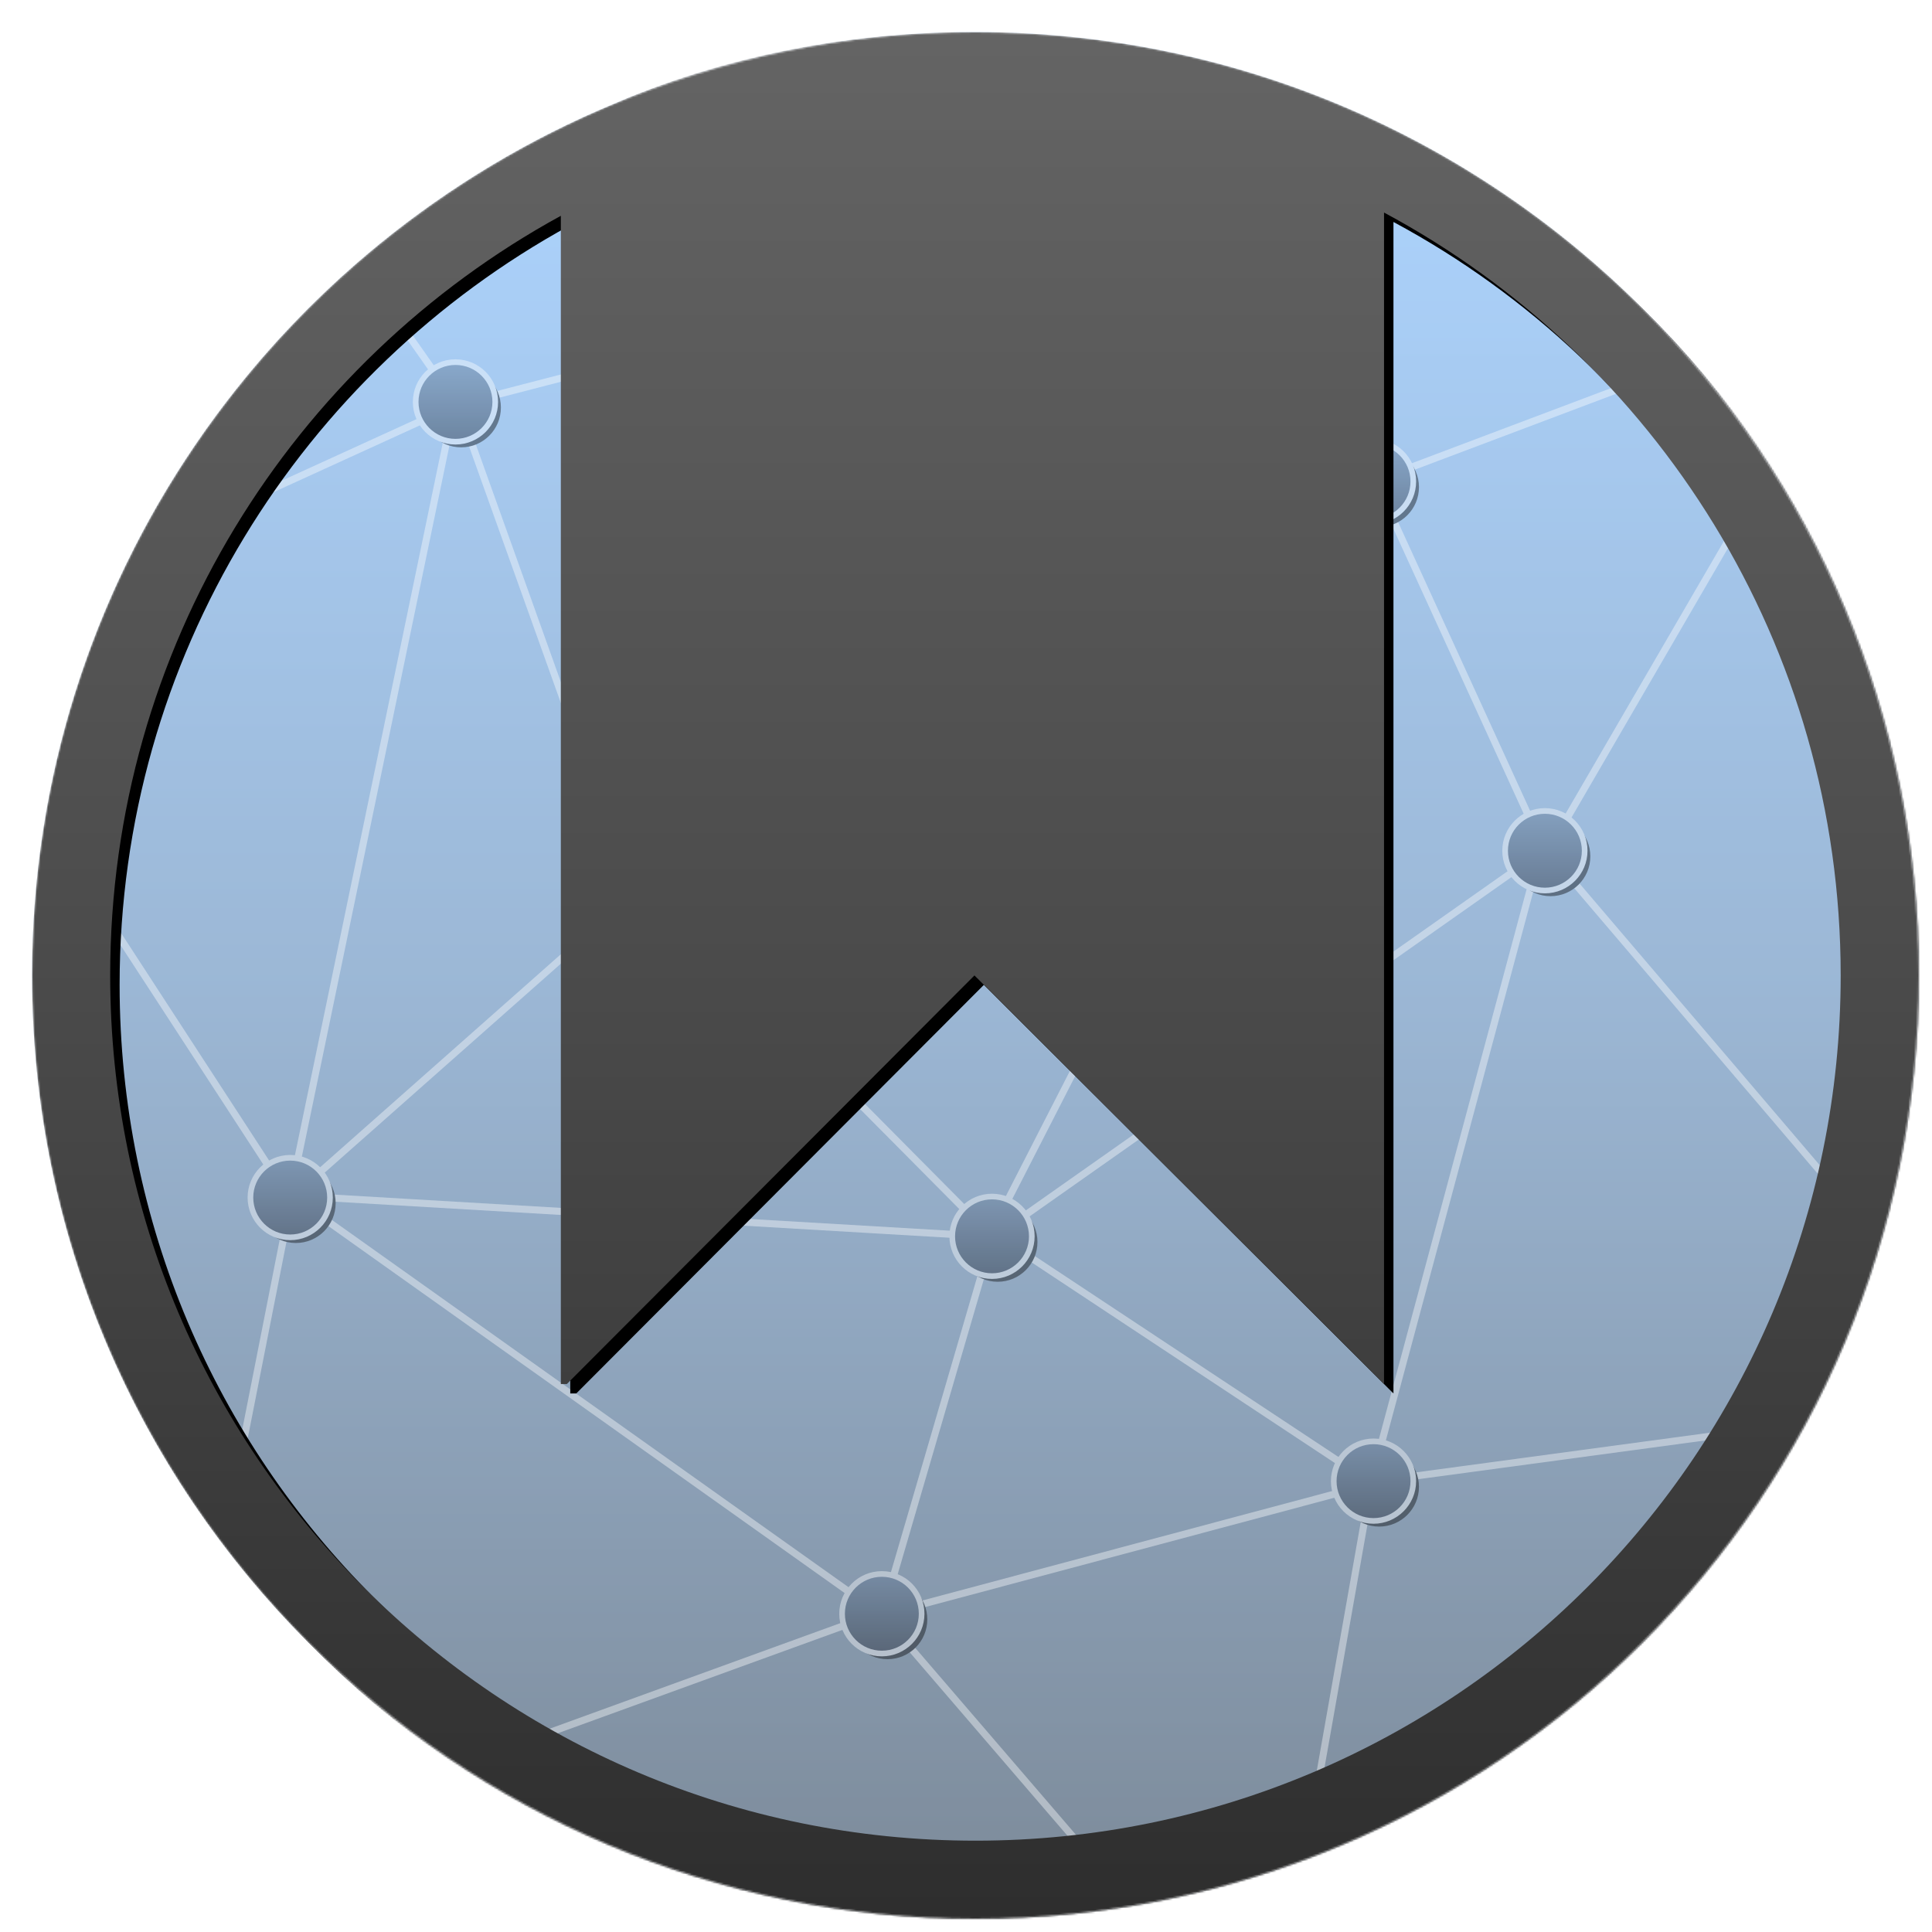 <?xml version="1.0" encoding="UTF-8"?>
<svg width="1024px" height="1024px" viewBox="0 0 1024 1024" version="1.1" xmlns="http://www.w3.org/2000/svg" xmlns:xlink="http://www.w3.org/1999/xlink">
    <!-- Generator: Sketch 48.1 (47250) - http://www.bohemiancoding.com/sketch -->
    <title>alexandria blue nodes</title>
    <desc>Created with Sketch.</desc>
    <defs>
        <filter x="-1.2%" y="-1.2%" width="103.5%" height="103.5%" filterUnits="objectBoundingBox" id="filter-1">
            <feOffset dx="5" dy="5" in="SourceAlpha" result="shadowOffsetOuter1"></feOffset>
            <feGaussianBlur stdDeviation="5" in="shadowOffsetOuter1" result="shadowBlurOuter1"></feGaussianBlur>
            <feColorMatrix values="0 0 0 0 0   0 0 0 0 0   0 0 0 0 0  0 0 0 0.5 0" type="matrix" in="shadowBlurOuter1" result="shadowMatrixOuter1"></feColorMatrix>
            <feMerge>
                <feMergeNode in="shadowMatrixOuter1"></feMergeNode>
                <feMergeNode in="SourceGraphic"></feMergeNode>
            </feMerge>
        </filter>
        <linearGradient x1="50%" y1="2.794%" x2="50%" y2="100%" id="linearGradient-2">
            <stop stop-color="#76B8FF" offset="0%"></stop>
            <stop stop-color="#5987B9" offset="49.406%"></stop>
            <stop stop-color="#253C55" offset="100%"></stop>
        </linearGradient>
        <path d="M500,1000 C776.142,1000 1000,776.142 1000,500 C1000,223.858 776.142,0 500,0 C223.858,0 0,223.858 0,500 C0,776.142 223.858,1000 500,1000 Z" id="path-3"></path>
        <path d="M504.808,915.07 L707.716,1151.052" id="path-5"></path>
        <filter x="-4.1%" y="-3.5%" width="110.2%" height="108.8%" filterUnits="objectBoundingBox" id="filter-6">
            <feMorphology radius="1.871" operator="dilate" in="SourceAlpha" result="shadowSpreadOuter1"></feMorphology>
            <feOffset dx="2" dy="2" in="shadowSpreadOuter1" result="shadowOffsetOuter1"></feOffset>
            <feMorphology radius="1.871" operator="erode" in="SourceAlpha" result="shadowInner"></feMorphology>
            <feOffset dx="2" dy="2" in="shadowInner" result="shadowInner"></feOffset>
            <feComposite in="shadowOffsetOuter1" in2="shadowInner" operator="out" result="shadowOffsetOuter1"></feComposite>
            <feGaussianBlur stdDeviation="2.5" in="shadowOffsetOuter1" result="shadowBlurOuter1"></feGaussianBlur>
            <feColorMatrix values="0 0 0 0 0   0 0 0 0 0   0 0 0 0 0  0 0 0 0.5 0" type="matrix" in="shadowBlurOuter1"></feColorMatrix>
        </filter>
        <path d="M709.878,1149.971 L764.298,842.213" id="path-7"></path>
        <filter x="-15.4%" y="-2.7%" width="138.1%" height="106.7%" filterUnits="objectBoundingBox" id="filter-8">
            <feMorphology radius="1.871" operator="dilate" in="SourceAlpha" result="shadowSpreadOuter1"></feMorphology>
            <feOffset dx="2" dy="2" in="shadowSpreadOuter1" result="shadowOffsetOuter1"></feOffset>
            <feMorphology radius="1.871" operator="erode" in="SourceAlpha" result="shadowInner"></feMorphology>
            <feOffset dx="2" dy="2" in="shadowInner" result="shadowInner"></feOffset>
            <feComposite in="shadowOffsetOuter1" in2="shadowInner" operator="out" result="shadowOffsetOuter1"></feComposite>
            <feGaussianBlur stdDeviation="2.5" in="shadowOffsetOuter1" result="shadowBlurOuter1"></feGaussianBlur>
            <feColorMatrix values="0 0 0 0 0   0 0 0 0 0   0 0 0 0 0  0 0 0 0.5 0" type="matrix" in="shadowBlurOuter1"></feColorMatrix>
        </filter>
        <path d="M677.439,3.785 L1029.945,212.477" id="path-9"></path>
        <filter x="-2.4%" y="-4.0%" width="105.9%" height="109.9%" filterUnits="objectBoundingBox" id="filter-10">
            <feMorphology radius="1.871" operator="dilate" in="SourceAlpha" result="shadowSpreadOuter1"></feMorphology>
            <feOffset dx="2" dy="2" in="shadowSpreadOuter1" result="shadowOffsetOuter1"></feOffset>
            <feMorphology radius="1.871" operator="erode" in="SourceAlpha" result="shadowInner"></feMorphology>
            <feOffset dx="2" dy="2" in="shadowInner" result="shadowInner"></feOffset>
            <feComposite in="shadowOffsetOuter1" in2="shadowInner" operator="out" result="shadowOffsetOuter1"></feComposite>
            <feGaussianBlur stdDeviation="2.5" in="shadowOffsetOuter1" result="shadowBlurOuter1"></feGaussianBlur>
            <feColorMatrix values="0 0 0 0 0   0 0 0 0 0   0 0 0 0 0  0 0 0 0.5 0" type="matrix" in="shadowBlurOuter1"></feColorMatrix>
        </filter>
        <path d="M1027.783,216.802 L856.936,510.918" id="path-11"></path>
        <filter x="-4.9%" y="-2.8%" width="112.1%" height="107.1%" filterUnits="objectBoundingBox" id="filter-12">
            <feMorphology radius="1.871" operator="dilate" in="SourceAlpha" result="shadowSpreadOuter1"></feMorphology>
            <feOffset dx="2" dy="2" in="shadowSpreadOuter1" result="shadowOffsetOuter1"></feOffset>
            <feMorphology radius="1.871" operator="erode" in="SourceAlpha" result="shadowInner"></feMorphology>
            <feOffset dx="2" dy="2" in="shadowInner" result="shadowInner"></feOffset>
            <feComposite in="shadowOffsetOuter1" in2="shadowInner" operator="out" result="shadowOffsetOuter1"></feComposite>
            <feGaussianBlur stdDeviation="2.5" in="shadowOffsetOuter1" result="shadowBlurOuter1"></feGaussianBlur>
            <feColorMatrix values="0 0 0 0 0   0 0 0 0 0   0 0 0 0 0  0 0 0 0.5 0" type="matrix" in="shadowBlurOuter1"></feColorMatrix>
        </filter>
        <path d="M486.048,220.046 L280.249,273.33" id="path-13"></path>
        <filter x="-4.1%" y="-15.5%" width="110.0%" height="138.5%" filterUnits="objectBoundingBox" id="filter-14">
            <feMorphology radius="1.871" operator="dilate" in="SourceAlpha" result="shadowSpreadOuter1"></feMorphology>
            <feOffset dx="2" dy="2" in="shadowSpreadOuter1" result="shadowOffsetOuter1"></feOffset>
            <feMorphology radius="1.871" operator="erode" in="SourceAlpha" result="shadowInner"></feMorphology>
            <feOffset dx="2" dy="2" in="shadowInner" result="shadowInner"></feOffset>
            <feComposite in="shadowOffsetOuter1" in2="shadowInner" operator="out" result="shadowOffsetOuter1"></feComposite>
            <feGaussianBlur stdDeviation="2.5" in="shadowOffsetOuter1" result="shadowBlurOuter1"></feGaussianBlur>
            <feColorMatrix values="0 0 0 0 0   0 0 0 0 0   0 0 0 0 0  0 0 0 0.5 0" type="matrix" in="shadowBlurOuter1"></feColorMatrix>
        </filter>
        <path d="M278.253,269.338 L373.592,535.788" id="path-15"></path>
        <filter x="-8.8%" y="-3.1%" width="121.8%" height="107.8%" filterUnits="objectBoundingBox" id="filter-16">
            <feMorphology radius="1.871" operator="dilate" in="SourceAlpha" result="shadowSpreadOuter1"></feMorphology>
            <feOffset dx="2" dy="2" in="shadowSpreadOuter1" result="shadowOffsetOuter1"></feOffset>
            <feMorphology radius="1.871" operator="erode" in="SourceAlpha" result="shadowInner"></feMorphology>
            <feOffset dx="2" dy="2" in="shadowInner" result="shadowInner"></feOffset>
            <feComposite in="shadowOffsetOuter1" in2="shadowInner" operator="out" result="shadowOffsetOuter1"></feComposite>
            <feGaussianBlur stdDeviation="2.5" in="shadowOffsetOuter1" result="shadowBlurOuter1"></feGaussianBlur>
            <feColorMatrix values="0 0 0 0 0   0 0 0 0 0   0 0 0 0 0  0 0 0 0.5 0" type="matrix" in="shadowBlurOuter1"></feColorMatrix>
        </filter>
        <path d="M856.117,508.868 L562.694,715.462" id="path-17"></path>
        <filter x="-2.9%" y="-4.1%" width="107.1%" height="110.0%" filterUnits="objectBoundingBox" id="filter-18">
            <feMorphology radius="1.871" operator="dilate" in="SourceAlpha" result="shadowSpreadOuter1"></feMorphology>
            <feOffset dx="2" dy="2" in="shadowSpreadOuter1" result="shadowOffsetOuter1"></feOffset>
            <feMorphology radius="1.871" operator="erode" in="SourceAlpha" result="shadowInner"></feMorphology>
            <feOffset dx="2" dy="2" in="shadowInner" result="shadowInner"></feOffset>
            <feComposite in="shadowOffsetOuter1" in2="shadowInner" operator="out" result="shadowOffsetOuter1"></feComposite>
            <feGaussianBlur stdDeviation="2.5" in="shadowOffsetOuter1" result="shadowBlurOuter1"></feGaussianBlur>
            <feColorMatrix values="0 0 0 0 0   0 0 0 0 0   0 0 0 0 0  0 0 0 0.5 0" type="matrix" in="shadowBlurOuter1"></feColorMatrix>
        </filter>
        <path d="M854.121,507.87 L764.298,842.213" id="path-19"></path>
        <filter x="-9.3%" y="-2.5%" width="123.1%" height="106.2%" filterUnits="objectBoundingBox" id="filter-20">
            <feMorphology radius="1.871" operator="dilate" in="SourceAlpha" result="shadowSpreadOuter1"></feMorphology>
            <feOffset dx="2" dy="2" in="shadowSpreadOuter1" result="shadowOffsetOuter1"></feOffset>
            <feMorphology radius="1.871" operator="erode" in="SourceAlpha" result="shadowInner"></feMorphology>
            <feOffset dx="2" dy="2" in="shadowInner" result="shadowInner"></feOffset>
            <feComposite in="shadowOffsetOuter1" in2="shadowInner" operator="out" result="shadowOffsetOuter1"></feComposite>
            <feGaussianBlur stdDeviation="2.5" in="shadowOffsetOuter1" result="shadowBlurOuter1"></feGaussianBlur>
            <feColorMatrix values="0 0 0 0 0   0 0 0 0 0   0 0 0 0 0  0 0 0 0.5 0" type="matrix" in="shadowBlurOuter1"></feColorMatrix>
        </filter>
        <path d="M856.117,508.868 L1101.312,796.383" id="path-21"></path>
        <filter x="-3.4%" y="-2.9%" width="108.5%" height="107.2%" filterUnits="objectBoundingBox" id="filter-22">
            <feMorphology radius="1.871" operator="dilate" in="SourceAlpha" result="shadowSpreadOuter1"></feMorphology>
            <feOffset dx="2" dy="2" in="shadowSpreadOuter1" result="shadowOffsetOuter1"></feOffset>
            <feMorphology radius="1.871" operator="erode" in="SourceAlpha" result="shadowInner"></feMorphology>
            <feOffset dx="2" dy="2" in="shadowInner" result="shadowInner"></feOffset>
            <feComposite in="shadowOffsetOuter1" in2="shadowInner" operator="out" result="shadowOffsetOuter1"></feComposite>
            <feGaussianBlur stdDeviation="2.5" in="shadowOffsetOuter1" result="shadowBlurOuter1"></feGaussianBlur>
            <feColorMatrix values="0 0 0 0 0   0 0 0 0 0   0 0 0 0 0  0 0 0 0.5 0" type="matrix" in="shadowBlurOuter1"></feColorMatrix>
        </filter>
        <path d="M1103.474,798.546 L765.296,844.209" id="path-23"></path>
        <filter x="-2.5%" y="-18.3%" width="106.1%" height="145.4%" filterUnits="objectBoundingBox" id="filter-24">
            <feMorphology radius="1.871" operator="dilate" in="SourceAlpha" result="shadowSpreadOuter1"></feMorphology>
            <feOffset dx="2" dy="2" in="shadowSpreadOuter1" result="shadowOffsetOuter1"></feOffset>
            <feMorphology radius="1.871" operator="erode" in="SourceAlpha" result="shadowInner"></feMorphology>
            <feOffset dx="2" dy="2" in="shadowInner" result="shadowInner"></feOffset>
            <feComposite in="shadowOffsetOuter1" in2="shadowInner" operator="out" result="shadowOffsetOuter1"></feComposite>
            <feGaussianBlur stdDeviation="2.5" in="shadowOffsetOuter1" result="shadowBlurOuter1"></feGaussianBlur>
            <feColorMatrix values="0 0 0 0 0   0 0 0 0 0   0 0 0 0 0  0 0 0 0.5 0" type="matrix" in="shadowBlurOuter1"></feColorMatrix>
        </filter>
        <path d="M764.298,845.207 L563.692,712.468" id="path-25"></path>
        <filter x="-4.2%" y="-6.3%" width="110.3%" height="115.6%" filterUnits="objectBoundingBox" id="filter-26">
            <feMorphology radius="1.871" operator="dilate" in="SourceAlpha" result="shadowSpreadOuter1"></feMorphology>
            <feOffset dx="2" dy="2" in="shadowSpreadOuter1" result="shadowOffsetOuter1"></feOffset>
            <feMorphology radius="1.871" operator="erode" in="SourceAlpha" result="shadowInner"></feMorphology>
            <feOffset dx="2" dy="2" in="shadowInner" result="shadowInner"></feOffset>
            <feComposite in="shadowOffsetOuter1" in2="shadowInner" operator="out" result="shadowOffsetOuter1"></feComposite>
            <feGaussianBlur stdDeviation="2.5" in="shadowOffsetOuter1" result="shadowBlurOuter1"></feGaussianBlur>
            <feColorMatrix values="0 0 0 0 0   0 0 0 0 0   0 0 0 0 0  0 0 0 0.5 0" type="matrix" in="shadowBlurOuter1"></feColorMatrix>
        </filter>
        <path d="M504.808,914.072 L563.692,712.468" id="path-27"></path>
        <filter x="-14.2%" y="-4.2%" width="135.2%" height="110.3%" filterUnits="objectBoundingBox" id="filter-28">
            <feMorphology radius="1.871" operator="dilate" in="SourceAlpha" result="shadowSpreadOuter1"></feMorphology>
            <feOffset dx="2" dy="2" in="shadowSpreadOuter1" result="shadowOffsetOuter1"></feOffset>
            <feMorphology radius="1.871" operator="erode" in="SourceAlpha" result="shadowInner"></feMorphology>
            <feOffset dx="2" dy="2" in="shadowInner" result="shadowInner"></feOffset>
            <feComposite in="shadowOffsetOuter1" in2="shadowInner" operator="out" result="shadowOffsetOuter1"></feComposite>
            <feGaussianBlur stdDeviation="2.5" in="shadowOffsetOuter1" result="shadowBlurOuter1"></feGaussianBlur>
            <feColorMatrix values="0 0 0 0 0   0 0 0 0 0   0 0 0 0 0  0 0 0 0.5 0" type="matrix" in="shadowBlurOuter1"></feColorMatrix>
        </filter>
        <path d="M503.81,915.07 L765.296,845.207" id="path-29"></path>
        <filter x="-3.2%" y="-12.0%" width="107.9%" height="129.7%" filterUnits="objectBoundingBox" id="filter-30">
            <feMorphology radius="1.871" operator="dilate" in="SourceAlpha" result="shadowSpreadOuter1"></feMorphology>
            <feOffset dx="2" dy="2" in="shadowSpreadOuter1" result="shadowOffsetOuter1"></feOffset>
            <feMorphology radius="1.871" operator="erode" in="SourceAlpha" result="shadowInner"></feMorphology>
            <feOffset dx="2" dy="2" in="shadowInner" result="shadowInner"></feOffset>
            <feComposite in="shadowOffsetOuter1" in2="shadowInner" operator="out" result="shadowOffsetOuter1"></feComposite>
            <feGaussianBlur stdDeviation="2.5" in="shadowOffsetOuter1" result="shadowBlurOuter1"></feGaussianBlur>
            <feColorMatrix values="0 0 0 0 0   0 0 0 0 0   0 0 0 0 0  0 0 0 0.5 0" type="matrix" in="shadowBlurOuter1"></feColorMatrix>
        </filter>
        <path d="M503.349,914.246 L191.423,692.507" id="path-31"></path>
        <filter x="-2.7%" y="-3.8%" width="106.6%" height="109.4%" filterUnits="objectBoundingBox" id="filter-32">
            <feMorphology radius="1.871" operator="dilate" in="SourceAlpha" result="shadowSpreadOuter1"></feMorphology>
            <feOffset dx="2" dy="2" in="shadowSpreadOuter1" result="shadowOffsetOuter1"></feOffset>
            <feMorphology radius="1.871" operator="erode" in="SourceAlpha" result="shadowInner"></feMorphology>
            <feOffset dx="2" dy="2" in="shadowInner" result="shadowInner"></feOffset>
            <feComposite in="shadowOffsetOuter1" in2="shadowInner" operator="out" result="shadowOffsetOuter1"></feComposite>
            <feGaussianBlur stdDeviation="2.5" in="shadowOffsetOuter1" result="shadowBlurOuter1"></feGaussianBlur>
            <feColorMatrix values="0 0 0 0 0   0 0 0 0 0   0 0 0 0 0  0 0 0 0.5 0" type="matrix" in="shadowBlurOuter1"></feColorMatrix>
        </filter>
        <path d="M189.427,692.507 L563.692,714.464" id="path-33"></path>
        <filter x="-2.2%" y="-38.1%" width="105.5%" height="194.5%" filterUnits="objectBoundingBox" id="filter-34">
            <feMorphology radius="1.871" operator="dilate" in="SourceAlpha" result="shadowSpreadOuter1"></feMorphology>
            <feOffset dx="2" dy="2" in="shadowSpreadOuter1" result="shadowOffsetOuter1"></feOffset>
            <feMorphology radius="1.871" operator="erode" in="SourceAlpha" result="shadowInner"></feMorphology>
            <feOffset dx="2" dy="2" in="shadowInner" result="shadowInner"></feOffset>
            <feComposite in="shadowOffsetOuter1" in2="shadowInner" operator="out" result="shadowOffsetOuter1"></feComposite>
            <feGaussianBlur stdDeviation="2.5" in="shadowOffsetOuter1" result="shadowBlurOuter1"></feGaussianBlur>
            <feColorMatrix values="0 0 0 0 0   0 0 0 0 0   0 0 0 0 0  0 0 0 0.5 0" type="matrix" in="shadowBlurOuter1"></feColorMatrix>
        </filter>
        <path d="M120.566,1052.653 L504.808,913.074" id="path-35"></path>
        <filter x="-2.2%" y="-6.0%" width="105.4%" height="114.9%" filterUnits="objectBoundingBox" id="filter-36">
            <feMorphology radius="1.871" operator="dilate" in="SourceAlpha" result="shadowSpreadOuter1"></feMorphology>
            <feOffset dx="2" dy="2" in="shadowSpreadOuter1" result="shadowOffsetOuter1"></feOffset>
            <feMorphology radius="1.871" operator="erode" in="SourceAlpha" result="shadowInner"></feMorphology>
            <feOffset dx="2" dy="2" in="shadowInner" result="shadowInner"></feOffset>
            <feComposite in="shadowOffsetOuter1" in2="shadowInner" operator="out" result="shadowOffsetOuter1"></feComposite>
            <feGaussianBlur stdDeviation="2.5" in="shadowOffsetOuter1" result="shadowBlurOuter1"></feGaussianBlur>
            <feColorMatrix values="0 0 0 0 0   0 0 0 0 0   0 0 0 0 0  0 0 0 0.5 0" type="matrix" in="shadowBlurOuter1"></feColorMatrix>
        </filter>
        <path d="M120.566,1053.734 L191.423,694.503" id="path-37"></path>
        <filter x="-11.8%" y="-2.3%" width="129.3%" height="105.8%" filterUnits="objectBoundingBox" id="filter-38">
            <feMorphology radius="1.871" operator="dilate" in="SourceAlpha" result="shadowSpreadOuter1"></feMorphology>
            <feOffset dx="2" dy="2" in="shadowSpreadOuter1" result="shadowOffsetOuter1"></feOffset>
            <feMorphology radius="1.871" operator="erode" in="SourceAlpha" result="shadowInner"></feMorphology>
            <feOffset dx="2" dy="2" in="shadowInner" result="shadowInner"></feOffset>
            <feComposite in="shadowOffsetOuter1" in2="shadowInner" operator="out" result="shadowOffsetOuter1"></feComposite>
            <feGaussianBlur stdDeviation="2.5" in="shadowOffsetOuter1" result="shadowBlurOuter1"></feGaussianBlur>
            <feColorMatrix values="0 0 0 0 0   0 0 0 0 0   0 0 0 0 0  0 0 0 0.5 0" type="matrix" in="shadowBlurOuter1"></feColorMatrix>
        </filter>
        <path d="M190.425,694.503 L278.253,271.334" id="path-39"></path>
        <filter x="-9.5%" y="-2.0%" width="123.6%" height="104.9%" filterUnits="objectBoundingBox" id="filter-40">
            <feMorphology radius="1.871" operator="dilate" in="SourceAlpha" result="shadowSpreadOuter1"></feMorphology>
            <feOffset dx="2" dy="2" in="shadowSpreadOuter1" result="shadowOffsetOuter1"></feOffset>
            <feMorphology radius="1.871" operator="erode" in="SourceAlpha" result="shadowInner"></feMorphology>
            <feOffset dx="2" dy="2" in="shadowInner" result="shadowInner"></feOffset>
            <feComposite in="shadowOffsetOuter1" in2="shadowInner" operator="out" result="shadowOffsetOuter1"></feComposite>
            <feGaussianBlur stdDeviation="2.5" in="shadowOffsetOuter1" result="shadowBlurOuter1"></feGaussianBlur>
            <feColorMatrix values="0 0 0 0 0   0 0 0 0 0   0 0 0 0 0  0 0 0 0.5 0" type="matrix" in="shadowBlurOuter1"></feColorMatrix>
        </filter>
        <path d="M191.423,695.501 L1.622,403.868" id="path-41"></path>
        <filter x="-4.4%" y="-2.9%" width="110.9%" height="107.1%" filterUnits="objectBoundingBox" id="filter-42">
            <feMorphology radius="1.871" operator="dilate" in="SourceAlpha" result="shadowSpreadOuter1"></feMorphology>
            <feOffset dx="2" dy="2" in="shadowSpreadOuter1" result="shadowOffsetOuter1"></feOffset>
            <feMorphology radius="1.871" operator="erode" in="SourceAlpha" result="shadowInner"></feMorphology>
            <feOffset dx="2" dy="2" in="shadowInner" result="shadowInner"></feOffset>
            <feComposite in="shadowOffsetOuter1" in2="shadowInner" operator="out" result="shadowOffsetOuter1"></feComposite>
            <feGaussianBlur stdDeviation="2.5" in="shadowOffsetOuter1" result="shadowBlurOuter1"></feGaussianBlur>
            <feColorMatrix values="0 0 0 0 0   0 0 0 0 0   0 0 0 0 0  0 0 0 0.5 0" type="matrix" in="shadowBlurOuter1"></feColorMatrix>
        </filter>
        <path d="M7.028,403.868 L95.696,20.004" id="path-43"></path>
        <filter x="-9.3%" y="-2.2%" width="123.1%" height="105.4%" filterUnits="objectBoundingBox" id="filter-44">
            <feMorphology radius="1.871" operator="dilate" in="SourceAlpha" result="shadowSpreadOuter1"></feMorphology>
            <feOffset dx="2" dy="2" in="shadowSpreadOuter1" result="shadowOffsetOuter1"></feOffset>
            <feMorphology radius="1.871" operator="erode" in="SourceAlpha" result="shadowInner"></feMorphology>
            <feOffset dx="2" dy="2" in="shadowInner" result="shadowInner"></feOffset>
            <feComposite in="shadowOffsetOuter1" in2="shadowInner" operator="out" result="shadowOffsetOuter1"></feComposite>
            <feGaussianBlur stdDeviation="2.5" in="shadowOffsetOuter1" result="shadowBlurOuter1"></feGaussianBlur>
            <feColorMatrix values="0 0 0 0 0   0 0 0 0 0   0 0 0 0 0  0 0 0 0.5 0" type="matrix" in="shadowBlurOuter1"></feColorMatrix>
        </filter>
        <path d="M0.541,400.624 L279.251,273.33" id="path-45"></path>
        <filter x="-3.0%" y="-6.6%" width="107.4%" height="116.3%" filterUnits="objectBoundingBox" id="filter-46">
            <feMorphology radius="1.871" operator="dilate" in="SourceAlpha" result="shadowSpreadOuter1"></feMorphology>
            <feOffset dx="2" dy="2" in="shadowSpreadOuter1" result="shadowOffsetOuter1"></feOffset>
            <feMorphology radius="1.871" operator="erode" in="SourceAlpha" result="shadowInner"></feMorphology>
            <feOffset dx="2" dy="2" in="shadowInner" result="shadowInner"></feOffset>
            <feComposite in="shadowOffsetOuter1" in2="shadowInner" operator="out" result="shadowOffsetOuter1"></feComposite>
            <feGaussianBlur stdDeviation="2.5" in="shadowOffsetOuter1" result="shadowBlurOuter1"></feGaussianBlur>
            <feColorMatrix values="0 0 0 0 0   0 0 0 0 0   0 0 0 0 0  0 0 0 0.5 0" type="matrix" in="shadowBlurOuter1"></feColorMatrix>
        </filter>
        <path d="M279.251,273.33 L102.184,21.085" id="path-47"></path>
        <filter x="-4.7%" y="-3.3%" width="111.7%" height="108.2%" filterUnits="objectBoundingBox" id="filter-48">
            <feMorphology radius="1.871" operator="dilate" in="SourceAlpha" result="shadowSpreadOuter1"></feMorphology>
            <feOffset dx="2" dy="2" in="shadowSpreadOuter1" result="shadowOffsetOuter1"></feOffset>
            <feMorphology radius="1.871" operator="erode" in="SourceAlpha" result="shadowInner"></feMorphology>
            <feOffset dx="2" dy="2" in="shadowInner" result="shadowInner"></feOffset>
            <feComposite in="shadowOffsetOuter1" in2="shadowInner" operator="out" result="shadowOffsetOuter1"></feComposite>
            <feGaussianBlur stdDeviation="2.5" in="shadowOffsetOuter1" result="shadowBlurOuter1"></feGaussianBlur>
            <feColorMatrix values="0 0 0 0 0   0 0 0 0 0   0 0 0 0 0  0 0 0 0.5 0" type="matrix" in="shadowBlurOuter1"></feColorMatrix>
        </filter>
        <path d="M190.425,694.503 L374.673,531.463" id="path-49"></path>
        <filter x="-4.5%" y="-5.1%" width="111.3%" height="112.7%" filterUnits="objectBoundingBox" id="filter-50">
            <feMorphology radius="1.871" operator="dilate" in="SourceAlpha" result="shadowSpreadOuter1"></feMorphology>
            <feOffset dx="2" dy="2" in="shadowSpreadOuter1" result="shadowOffsetOuter1"></feOffset>
            <feMorphology radius="1.871" operator="erode" in="SourceAlpha" result="shadowInner"></feMorphology>
            <feOffset dx="2" dy="2" in="shadowInner" result="shadowInner"></feOffset>
            <feComposite in="shadowOffsetOuter1" in2="shadowInner" operator="out" result="shadowOffsetOuter1"></feComposite>
            <feGaussianBlur stdDeviation="2.5" in="shadowOffsetOuter1" result="shadowBlurOuter1"></feGaussianBlur>
            <feColorMatrix values="0 0 0 0 0   0 0 0 0 0   0 0 0 0 0  0 0 0 0.5 0" type="matrix" in="shadowBlurOuter1"></feColorMatrix>
        </filter>
        <path d="M381.161,531.463 L563.692,715.462" id="path-51"></path>
        <filter x="-4.6%" y="-4.5%" width="111.4%" height="111.3%" filterUnits="objectBoundingBox" id="filter-52">
            <feMorphology radius="1.871" operator="dilate" in="SourceAlpha" result="shadowSpreadOuter1"></feMorphology>
            <feOffset dx="2" dy="2" in="shadowSpreadOuter1" result="shadowOffsetOuter1"></feOffset>
            <feMorphology radius="1.871" operator="erode" in="SourceAlpha" result="shadowInner"></feMorphology>
            <feOffset dx="2" dy="2" in="shadowInner" result="shadowInner"></feOffset>
            <feComposite in="shadowOffsetOuter1" in2="shadowInner" operator="out" result="shadowOffsetOuter1"></feComposite>
            <feGaussianBlur stdDeviation="2.5" in="shadowOffsetOuter1" result="shadowBlurOuter1"></feGaussianBlur>
            <feColorMatrix values="0 0 0 0 0   0 0 0 0 0   0 0 0 0 0  0 0 0 0.5 0" type="matrix" in="shadowBlurOuter1"></feColorMatrix>
        </filter>
        <path d="M382.242,542.276 L486.048,213.558" id="path-53"></path>
        <filter x="-8.0%" y="-2.5%" width="119.8%" height="106.3%" filterUnits="objectBoundingBox" id="filter-54">
            <feMorphology radius="1.871" operator="dilate" in="SourceAlpha" result="shadowSpreadOuter1"></feMorphology>
            <feOffset dx="2" dy="2" in="shadowSpreadOuter1" result="shadowOffsetOuter1"></feOffset>
            <feMorphology radius="1.871" operator="erode" in="SourceAlpha" result="shadowInner"></feMorphology>
            <feOffset dx="2" dy="2" in="shadowInner" result="shadowInner"></feOffset>
            <feComposite in="shadowOffsetOuter1" in2="shadowInner" operator="out" result="shadowOffsetOuter1"></feComposite>
            <feGaussianBlur stdDeviation="2.5" in="shadowOffsetOuter1" result="shadowBlurOuter1"></feGaussianBlur>
            <feColorMatrix values="0 0 0 0 0   0 0 0 0 0   0 0 0 0 0  0 0 0 0.5 0" type="matrix" in="shadowBlurOuter1"></feColorMatrix>
        </filter>
        <path d="M677.439,0.541 L486.048,213.558" id="path-55"></path>
        <filter x="-4.3%" y="-3.9%" width="110.8%" height="109.7%" filterUnits="objectBoundingBox" id="filter-56">
            <feMorphology radius="1.871" operator="dilate" in="SourceAlpha" result="shadowSpreadOuter1"></feMorphology>
            <feOffset dx="2" dy="2" in="shadowSpreadOuter1" result="shadowOffsetOuter1"></feOffset>
            <feMorphology radius="1.871" operator="erode" in="SourceAlpha" result="shadowInner"></feMorphology>
            <feOffset dx="2" dy="2" in="shadowInner" result="shadowInner"></feOffset>
            <feComposite in="shadowOffsetOuter1" in2="shadowInner" operator="out" result="shadowOffsetOuter1"></feComposite>
            <feGaussianBlur stdDeviation="2.5" in="shadowOffsetOuter1" result="shadowBlurOuter1"></feGaussianBlur>
            <feColorMatrix values="0 0 0 0 0   0 0 0 0 0   0 0 0 0 0  0 0 0 0.5 0" type="matrix" in="shadowBlurOuter1"></feColorMatrix>
        </filter>
        <path d="M677.439,0.541 L768.269,314.12" id="path-57"></path>
        <filter x="-9.1%" y="-2.7%" width="122.6%" height="106.6%" filterUnits="objectBoundingBox" id="filter-58">
            <feMorphology radius="1.871" operator="dilate" in="SourceAlpha" result="shadowSpreadOuter1"></feMorphology>
            <feOffset dx="2" dy="2" in="shadowSpreadOuter1" result="shadowOffsetOuter1"></feOffset>
            <feMorphology radius="1.871" operator="erode" in="SourceAlpha" result="shadowInner"></feMorphology>
            <feOffset dx="2" dy="2" in="shadowInner" result="shadowInner"></feOffset>
            <feComposite in="shadowOffsetOuter1" in2="shadowInner" operator="out" result="shadowOffsetOuter1"></feComposite>
            <feGaussianBlur stdDeviation="2.5" in="shadowOffsetOuter1" result="shadowBlurOuter1"></feGaussianBlur>
            <feColorMatrix values="0 0 0 0 0   0 0 0 0 0   0 0 0 0 0  0 0 0 0.5 0" type="matrix" in="shadowBlurOuter1"></feColorMatrix>
        </filter>
        <path d="M482.804,210.314 L768.269,315.201" id="path-59"></path>
        <filter x="-2.9%" y="-7.9%" width="107.2%" height="119.6%" filterUnits="objectBoundingBox" id="filter-60">
            <feMorphology radius="1.871" operator="dilate" in="SourceAlpha" result="shadowSpreadOuter1"></feMorphology>
            <feOffset dx="2" dy="2" in="shadowSpreadOuter1" result="shadowOffsetOuter1"></feOffset>
            <feMorphology radius="1.871" operator="erode" in="SourceAlpha" result="shadowInner"></feMorphology>
            <feOffset dx="2" dy="2" in="shadowInner" result="shadowInner"></feOffset>
            <feComposite in="shadowOffsetOuter1" in2="shadowInner" operator="out" result="shadowOffsetOuter1"></feComposite>
            <feGaussianBlur stdDeviation="2.5" in="shadowOffsetOuter1" result="shadowBlurOuter1"></feGaussianBlur>
            <feColorMatrix values="0 0 0 0 0   0 0 0 0 0   0 0 0 0 0  0 0 0 0.5 0" type="matrix" in="shadowBlurOuter1"></feColorMatrix>
        </filter>
        <path d="M765.296,312.254 L856.117,510.864" id="path-61"></path>
        <filter x="-9.2%" y="-4.2%" width="122.8%" height="110.4%" filterUnits="objectBoundingBox" id="filter-62">
            <feMorphology radius="1.871" operator="dilate" in="SourceAlpha" result="shadowSpreadOuter1"></feMorphology>
            <feOffset dx="2" dy="2" in="shadowSpreadOuter1" result="shadowOffsetOuter1"></feOffset>
            <feMorphology radius="1.871" operator="erode" in="SourceAlpha" result="shadowInner"></feMorphology>
            <feOffset dx="2" dy="2" in="shadowInner" result="shadowInner"></feOffset>
            <feComposite in="shadowOffsetOuter1" in2="shadowInner" operator="out" result="shadowOffsetOuter1"></feComposite>
            <feGaussianBlur stdDeviation="2.5" in="shadowOffsetOuter1" result="shadowBlurOuter1"></feGaussianBlur>
            <feColorMatrix values="0 0 0 0 0   0 0 0 0 0   0 0 0 0 0  0 0 0 0.5 0" type="matrix" in="shadowBlurOuter1"></feColorMatrix>
        </filter>
        <path d="M767.292,313.252 L1028.864,214.64" id="path-63"></path>
        <filter x="-3.2%" y="-8.5%" width="107.9%" height="121.0%" filterUnits="objectBoundingBox" id="filter-64">
            <feMorphology radius="1.871" operator="dilate" in="SourceAlpha" result="shadowSpreadOuter1"></feMorphology>
            <feOffset dx="2" dy="2" in="shadowSpreadOuter1" result="shadowOffsetOuter1"></feOffset>
            <feMorphology radius="1.871" operator="erode" in="SourceAlpha" result="shadowInner"></feMorphology>
            <feOffset dx="2" dy="2" in="shadowInner" result="shadowInner"></feOffset>
            <feComposite in="shadowOffsetOuter1" in2="shadowInner" operator="out" result="shadowOffsetOuter1"></feComposite>
            <feGaussianBlur stdDeviation="2.5" in="shadowOffsetOuter1" result="shadowBlurOuter1"></feGaussianBlur>
            <feColorMatrix values="0 0 0 0 0   0 0 0 0 0   0 0 0 0 0  0 0 0 0.5 0" type="matrix" in="shadowBlurOuter1"></feColorMatrix>
        </filter>
        <path d="M381.161,534.707 L765.025,314.12" id="path-65"></path>
        <filter x="-2.2%" y="-3.8%" width="105.4%" height="109.4%" filterUnits="objectBoundingBox" id="filter-66">
            <feMorphology radius="1.871" operator="dilate" in="SourceAlpha" result="shadowSpreadOuter1"></feMorphology>
            <feOffset dx="2" dy="2" in="shadowSpreadOuter1" result="shadowOffsetOuter1"></feOffset>
            <feMorphology radius="1.871" operator="erode" in="SourceAlpha" result="shadowInner"></feMorphology>
            <feOffset dx="2" dy="2" in="shadowInner" result="shadowInner"></feOffset>
            <feComposite in="shadowOffsetOuter1" in2="shadowInner" operator="out" result="shadowOffsetOuter1"></feComposite>
            <feGaussianBlur stdDeviation="2.5" in="shadowOffsetOuter1" result="shadowBlurOuter1"></feGaussianBlur>
            <feColorMatrix values="0 0 0 0 0   0 0 0 0 0   0 0 0 0 0  0 0 0 0.5 0" type="matrix" in="shadowBlurOuter1"></feColorMatrix>
        </filter>
        <path d="M560.698,715.462 L766.106,314.12" id="path-67"></path>
        <filter x="-4.1%" y="-2.1%" width="110.1%" height="105.2%" filterUnits="objectBoundingBox" id="filter-68">
            <feMorphology radius="1.871" operator="dilate" in="SourceAlpha" result="shadowSpreadOuter1"></feMorphology>
            <feOffset dx="2" dy="2" in="shadowSpreadOuter1" result="shadowOffsetOuter1"></feOffset>
            <feMorphology radius="1.871" operator="erode" in="SourceAlpha" result="shadowInner"></feMorphology>
            <feOffset dx="2" dy="2" in="shadowInner" result="shadowInner"></feOffset>
            <feComposite in="shadowOffsetOuter1" in2="shadowInner" operator="out" result="shadowOffsetOuter1"></feComposite>
            <feGaussianBlur stdDeviation="2.5" in="shadowOffsetOuter1" result="shadowBlurOuter1"></feGaussianBlur>
            <feColorMatrix values="0 0 0 0 0   0 0 0 0 0   0 0 0 0 0  0 0 0 0.5 0" type="matrix" in="shadowBlurOuter1"></feColorMatrix>
        </filter>
        <linearGradient x1="50%" y1="0%" x2="50%" y2="100%" id="linearGradient-69">
            <stop stop-color="#5D7593" offset="0%"></stop>
            <stop stop-color="#181F2C" offset="100%"></stop>
        </linearGradient>
        <circle id="path-70" cx="870.993" cy="528.219" r="21.085"></circle>
        <filter x="-35.6%" y="-35.6%" width="185.4%" height="185.4%" filterUnits="objectBoundingBox" id="filter-71">
            <feMorphology radius="1.497" operator="dilate" in="SourceAlpha" result="shadowSpreadOuter1"></feMorphology>
            <feOffset dx="3" dy="3" in="shadowSpreadOuter1" result="shadowOffsetOuter1"></feOffset>
            <feGaussianBlur stdDeviation="5" in="shadowOffsetOuter1" result="shadowBlurOuter1"></feGaussianBlur>
            <feComposite in="shadowBlurOuter1" in2="SourceAlpha" operator="out" result="shadowBlurOuter1"></feComposite>
            <feColorMatrix values="0 0 0 0 0   0 0 0 0 0   0 0 0 0 0  0 0 0 0.5 0" type="matrix" in="shadowBlurOuter1"></feColorMatrix>
        </filter>
        <circle id="path-72" cx="780.163" cy="862.343" r="21.085"></circle>
        <filter x="-35.6%" y="-35.6%" width="185.4%" height="185.4%" filterUnits="objectBoundingBox" id="filter-73">
            <feMorphology radius="1.497" operator="dilate" in="SourceAlpha" result="shadowSpreadOuter1"></feMorphology>
            <feOffset dx="3" dy="3" in="shadowSpreadOuter1" result="shadowOffsetOuter1"></feOffset>
            <feGaussianBlur stdDeviation="5" in="shadowOffsetOuter1" result="shadowBlurOuter1"></feGaussianBlur>
            <feComposite in="shadowBlurOuter1" in2="SourceAlpha" operator="out" result="shadowBlurOuter1"></feComposite>
            <feColorMatrix values="0 0 0 0 0   0 0 0 0 0   0 0 0 0 0  0 0 0 0.5 0" type="matrix" in="shadowBlurOuter1"></feColorMatrix>
        </filter>
        <circle id="path-74" cx="577.959" cy="732.586" r="21.085"></circle>
        <filter x="-35.6%" y="-35.6%" width="185.4%" height="185.4%" filterUnits="objectBoundingBox" id="filter-75">
            <feMorphology radius="1.497" operator="dilate" in="SourceAlpha" result="shadowSpreadOuter1"></feMorphology>
            <feOffset dx="3" dy="3" in="shadowSpreadOuter1" result="shadowOffsetOuter1"></feOffset>
            <feGaussianBlur stdDeviation="5" in="shadowOffsetOuter1" result="shadowBlurOuter1"></feGaussianBlur>
            <feComposite in="shadowBlurOuter1" in2="SourceAlpha" operator="out" result="shadowBlurOuter1"></feComposite>
            <feColorMatrix values="0 0 0 0 0   0 0 0 0 0   0 0 0 0 0  0 0 0 0.5 0" type="matrix" in="shadowBlurOuter1"></feColorMatrix>
        </filter>
        <circle id="path-76" cx="519.568" cy="932.628" r="21.085"></circle>
        <filter x="-35.6%" y="-35.6%" width="185.4%" height="185.4%" filterUnits="objectBoundingBox" id="filter-77">
            <feMorphology radius="1.497" operator="dilate" in="SourceAlpha" result="shadowSpreadOuter1"></feMorphology>
            <feOffset dx="3" dy="3" in="shadowSpreadOuter1" result="shadowOffsetOuter1"></feOffset>
            <feGaussianBlur stdDeviation="5" in="shadowOffsetOuter1" result="shadowBlurOuter1"></feGaussianBlur>
            <feComposite in="shadowBlurOuter1" in2="SourceAlpha" operator="out" result="shadowBlurOuter1"></feComposite>
            <feColorMatrix values="0 0 0 0 0   0 0 0 0 0   0 0 0 0 0  0 0 0 0.5 0" type="matrix" in="shadowBlurOuter1"></feColorMatrix>
        </filter>
        <circle id="path-78" cx="293.575" cy="290.331" r="21.085"></circle>
        <filter x="-35.6%" y="-35.6%" width="185.4%" height="185.4%" filterUnits="objectBoundingBox" id="filter-79">
            <feMorphology radius="1.497" operator="dilate" in="SourceAlpha" result="shadowSpreadOuter1"></feMorphology>
            <feOffset dx="3" dy="3" in="shadowSpreadOuter1" result="shadowOffsetOuter1"></feOffset>
            <feGaussianBlur stdDeviation="5" in="shadowOffsetOuter1" result="shadowBlurOuter1"></feGaussianBlur>
            <feComposite in="shadowBlurOuter1" in2="SourceAlpha" operator="out" result="shadowBlurOuter1"></feComposite>
            <feColorMatrix values="0 0 0 0 0   0 0 0 0 0   0 0 0 0 0  0 0 0 0.5 0" type="matrix" in="shadowBlurOuter1"></feColorMatrix>
        </filter>
        <circle id="path-80" cx="499.023" cy="229.778" r="21.085"></circle>
        <filter x="-35.6%" y="-35.6%" width="185.4%" height="185.4%" filterUnits="objectBoundingBox" id="filter-81">
            <feMorphology radius="1.497" operator="dilate" in="SourceAlpha" result="shadowSpreadOuter1"></feMorphology>
            <feOffset dx="3" dy="3" in="shadowSpreadOuter1" result="shadowOffsetOuter1"></feOffset>
            <feGaussianBlur stdDeviation="5" in="shadowOffsetOuter1" result="shadowBlurOuter1"></feGaussianBlur>
            <feComposite in="shadowBlurOuter1" in2="SourceAlpha" operator="out" result="shadowBlurOuter1"></feComposite>
            <feColorMatrix values="0 0 0 0 0   0 0 0 0 0   0 0 0 0 0  0 0 0 0.5 0" type="matrix" in="shadowBlurOuter1"></feColorMatrix>
        </filter>
        <circle id="path-82" cx="391.974" cy="549.845" r="21.085"></circle>
        <filter x="-35.6%" y="-35.6%" width="185.4%" height="185.4%" filterUnits="objectBoundingBox" id="filter-83">
            <feMorphology radius="1.497" operator="dilate" in="SourceAlpha" result="shadowSpreadOuter1"></feMorphology>
            <feOffset dx="3" dy="3" in="shadowSpreadOuter1" result="shadowOffsetOuter1"></feOffset>
            <feGaussianBlur stdDeviation="5" in="shadowOffsetOuter1" result="shadowBlurOuter1"></feGaussianBlur>
            <feComposite in="shadowBlurOuter1" in2="SourceAlpha" operator="out" result="shadowBlurOuter1"></feComposite>
            <feColorMatrix values="0 0 0 0 0   0 0 0 0 0   0 0 0 0 0  0 0 0 0.5 0" type="matrix" in="shadowBlurOuter1"></feColorMatrix>
        </filter>
        <circle id="path-84" cx="780.163" cy="332.502" r="21.085"></circle>
        <filter x="-35.6%" y="-35.6%" width="185.4%" height="185.4%" filterUnits="objectBoundingBox" id="filter-85">
            <feMorphology radius="1.497" operator="dilate" in="SourceAlpha" result="shadowSpreadOuter1"></feMorphology>
            <feOffset dx="3" dy="3" in="shadowSpreadOuter1" result="shadowOffsetOuter1"></feOffset>
            <feGaussianBlur stdDeviation="5" in="shadowOffsetOuter1" result="shadowBlurOuter1"></feGaussianBlur>
            <feComposite in="shadowBlurOuter1" in2="SourceAlpha" operator="out" result="shadowBlurOuter1"></feComposite>
            <feColorMatrix values="0 0 0 0 0   0 0 0 0 0   0 0 0 0 0  0 0 0 0.5 0" type="matrix" in="shadowBlurOuter1"></feColorMatrix>
        </filter>
        <circle id="path-86" cx="205.989" cy="712.041" r="21.085"></circle>
        <filter x="-35.6%" y="-35.6%" width="185.4%" height="185.4%" filterUnits="objectBoundingBox" id="filter-87">
            <feMorphology radius="1.497" operator="dilate" in="SourceAlpha" result="shadowSpreadOuter1"></feMorphology>
            <feOffset dx="3" dy="3" in="shadowSpreadOuter1" result="shadowOffsetOuter1"></feOffset>
            <feGaussianBlur stdDeviation="5" in="shadowOffsetOuter1" result="shadowBlurOuter1"></feGaussianBlur>
            <feComposite in="shadowBlurOuter1" in2="SourceAlpha" operator="out" result="shadowBlurOuter1"></feComposite>
            <feColorMatrix values="0 0 0 0 0   0 0 0 0 0   0 0 0 0 0  0 0 0 0.5 0" type="matrix" in="shadowBlurOuter1"></feColorMatrix>
        </filter>
        <circle id="path-88" cx="137.867" cy="1072.116" r="21.085"></circle>
        <filter x="-35.6%" y="-35.6%" width="185.4%" height="185.4%" filterUnits="objectBoundingBox" id="filter-89">
            <feMorphology radius="1.497" operator="dilate" in="SourceAlpha" result="shadowSpreadOuter1"></feMorphology>
            <feOffset dx="3" dy="3" in="shadowSpreadOuter1" result="shadowOffsetOuter1"></feOffset>
            <feGaussianBlur stdDeviation="5" in="shadowOffsetOuter1" result="shadowBlurOuter1"></feGaussianBlur>
            <feComposite in="shadowBlurOuter1" in2="SourceAlpha" operator="out" result="shadowBlurOuter1"></feComposite>
            <feColorMatrix values="0 0 0 0 0   0 0 0 0 0   0 0 0 0 0  0 0 0 0.5 0" type="matrix" in="shadowBlurOuter1"></feColorMatrix>
        </filter>
        <circle id="path-90" cx="1041.84" cy="229.778" r="21.085"></circle>
        <filter x="-35.6%" y="-35.6%" width="185.4%" height="185.4%" filterUnits="objectBoundingBox" id="filter-91">
            <feMorphology radius="1.497" operator="dilate" in="SourceAlpha" result="shadowSpreadOuter1"></feMorphology>
            <feOffset dx="3" dy="3" in="shadowSpreadOuter1" result="shadowOffsetOuter1"></feOffset>
            <feGaussianBlur stdDeviation="5" in="shadowOffsetOuter1" result="shadowBlurOuter1"></feGaussianBlur>
            <feComposite in="shadowBlurOuter1" in2="SourceAlpha" operator="out" result="shadowBlurOuter1"></feComposite>
            <feColorMatrix values="0 0 0 0 0   0 0 0 0 0   0 0 0 0 0  0 0 0 0.5 0" type="matrix" in="shadowBlurOuter1"></feColorMatrix>
        </filter>
        <linearGradient x1="50%" y1="0%" x2="50%" y2="100%" id="linearGradient-92">
            <stop stop-color="#646464" offset="0%"></stop>
            <stop stop-color="#4B4B4B" offset="49.294%"></stop>
            <stop stop-color="#2E2E2E" offset="100%"></stop>
        </linearGradient>
        <path d="M283.439,716.561 L499.476,500 L716.561,716.561 L283.439,716.561 L280.255,716.561 L280.255,97.378 C137.928,175.223 41.401,326.339 41.401,500 C41.401,753.277 246.723,958.599 500,958.599 C753.277,958.599 958.599,753.277 958.599,500 C958.599,325.047 860.63,172.976 716.561,95.653 L716.561,716.561 L283.439,716.561 Z M308.863,37.834 C344.185,22.386 410.532,1.76744415e-14 498.408,0 C498.674,-5.37353868e-17 498.94,0 499.206,0.001 C499.471,0 499.735,0 500,0 C776.142,0 1000,223.858 1000,500 C1000,776.142 776.142,1000 500,1000 C223.858,1000 0,776.142 0,500 C0,291.555 127.552,112.902 308.863,37.834 Z" id="path-93"></path>
        <filter x="-3.1%" y="-3.1%" width="107.1%" height="107.1%" filterUnits="objectBoundingBox" id="filter-94">
            <feOffset dx="5" dy="5" in="SourceAlpha" result="shadowOffsetOuter1"></feOffset>
            <feGaussianBlur stdDeviation="11" in="shadowOffsetOuter1" result="shadowBlurOuter1"></feGaussianBlur>
            <feColorMatrix values="0 0 0 0 0   0 0 0 0 0   0 0 0 0 0  0 0 0 0.5 0" type="matrix" in="shadowBlurOuter1"></feColorMatrix>
        </filter>
    </defs>
    <g id="Page-1" stroke="none" stroke-width="1" fill="none" fill-rule="evenodd">
        <g id="alexandria-blue-nodes">
            <g id="alexandria-logo" filter="url(#filter-1)" transform="translate(12, 12)">
                <mask id="mask-4" fill="white">
                    <use xlink:href="#path-3"></use>
                </mask>
                <g id="background" opacity="0.6">
                    <use fill="url(#linearGradient-2)" fill-rule="evenodd" xlink:href="#path-3"></use>
                    <path stroke="#FFFFFF" stroke-width="2" d="M500,999 C775.59,999 999,775.59 999,500 C999,224.41 775.59,1 500,1 C224.41,1 1,224.41 1,500 C1,775.59 224.41,999 500,999 Z"></path>
                </g>
                <g id="network" opacity="0.4" mask="url(#mask-4)">
                    <g transform="translate(-70, -94.5)">
                        <g id="lines" transform="translate(15.97, 18.572)" stroke-linecap="square">
                            <g id="Line">
                                <use fill="black" fill-opacity="1" filter="url(#filter-6)" xlink:href="#path-5"></use>
                                <use stroke="#FFFFFF" stroke-width="3.743" xlink:href="#path-5"></use>
                            </g>
                            <g id="Line">
                                <use fill="black" fill-opacity="1" filter="url(#filter-8)" xlink:href="#path-7"></use>
                                <use stroke="#FFFFFF" stroke-width="3.743" xlink:href="#path-7"></use>
                            </g>
                            <g id="Line">
                                <use fill="black" fill-opacity="1" filter="url(#filter-10)" xlink:href="#path-9"></use>
                                <use stroke="#FFFFFF" stroke-width="3.743" xlink:href="#path-9"></use>
                            </g>
                            <g id="Line">
                                <use fill="black" fill-opacity="1" filter="url(#filter-12)" xlink:href="#path-11"></use>
                                <use stroke="#FFFFFF" stroke-width="3.743" xlink:href="#path-11"></use>
                            </g>
                            <g id="Line">
                                <use fill="black" fill-opacity="1" filter="url(#filter-14)" xlink:href="#path-13"></use>
                                <use stroke="#FFFFFF" stroke-width="3.743" xlink:href="#path-13"></use>
                            </g>
                            <g id="Line">
                                <use fill="black" fill-opacity="1" filter="url(#filter-16)" xlink:href="#path-15"></use>
                                <use stroke="#FFFFFF" stroke-width="3.743" xlink:href="#path-15"></use>
                            </g>
                            <g id="Line">
                                <use fill="black" fill-opacity="1" filter="url(#filter-18)" xlink:href="#path-17"></use>
                                <use stroke="#FFFFFF" stroke-width="3.743" xlink:href="#path-17"></use>
                            </g>
                            <g id="Line">
                                <use fill="black" fill-opacity="1" filter="url(#filter-20)" xlink:href="#path-19"></use>
                                <use stroke="#FFFFFF" stroke-width="3.743" xlink:href="#path-19"></use>
                            </g>
                            <g id="Line">
                                <use fill="black" fill-opacity="1" filter="url(#filter-22)" xlink:href="#path-21"></use>
                                <use stroke="#FFFFFF" stroke-width="3.743" xlink:href="#path-21"></use>
                            </g>
                            <g id="Line">
                                <use fill="black" fill-opacity="1" filter="url(#filter-24)" xlink:href="#path-23"></use>
                                <use stroke="#FFFFFF" stroke-width="3.743" xlink:href="#path-23"></use>
                            </g>
                            <g id="Line">
                                <use fill="black" fill-opacity="1" filter="url(#filter-26)" xlink:href="#path-25"></use>
                                <use stroke="#FFFFFF" stroke-width="3.743" xlink:href="#path-25"></use>
                            </g>
                            <g id="Line">
                                <use fill="black" fill-opacity="1" filter="url(#filter-28)" xlink:href="#path-27"></use>
                                <use stroke="#FFFFFF" stroke-width="3.743" xlink:href="#path-27"></use>
                            </g>
                            <g id="Line">
                                <use fill="black" fill-opacity="1" filter="url(#filter-30)" xlink:href="#path-29"></use>
                                <use stroke="#FFFFFF" stroke-width="3.743" xlink:href="#path-29"></use>
                            </g>
                            <g id="Line">
                                <use fill="black" fill-opacity="1" filter="url(#filter-32)" xlink:href="#path-31"></use>
                                <use stroke="#FFFFFF" stroke-width="3.743" xlink:href="#path-31"></use>
                            </g>
                            <g id="Line">
                                <use fill="black" fill-opacity="1" filter="url(#filter-34)" xlink:href="#path-33"></use>
                                <use stroke="#FFFFFF" stroke-width="3.743" xlink:href="#path-33"></use>
                            </g>
                            <g id="Line">
                                <use fill="black" fill-opacity="1" filter="url(#filter-36)" xlink:href="#path-35"></use>
                                <use stroke="#FFFFFF" stroke-width="3.743" xlink:href="#path-35"></use>
                            </g>
                            <g id="Line">
                                <use fill="black" fill-opacity="1" filter="url(#filter-38)" xlink:href="#path-37"></use>
                                <use stroke="#FFFFFF" stroke-width="3.743" xlink:href="#path-37"></use>
                            </g>
                            <g id="Line">
                                <use fill="black" fill-opacity="1" filter="url(#filter-40)" xlink:href="#path-39"></use>
                                <use stroke="#FFFFFF" stroke-width="3.743" xlink:href="#path-39"></use>
                            </g>
                            <g id="Line">
                                <use fill="black" fill-opacity="1" filter="url(#filter-42)" xlink:href="#path-41"></use>
                                <use stroke="#FFFFFF" stroke-width="3.743" xlink:href="#path-41"></use>
                            </g>
                            <g id="Line">
                                <use fill="black" fill-opacity="1" filter="url(#filter-44)" xlink:href="#path-43"></use>
                                <use stroke="#FFFFFF" stroke-width="3.743" xlink:href="#path-43"></use>
                            </g>
                            <g id="Line">
                                <use fill="black" fill-opacity="1" filter="url(#filter-46)" xlink:href="#path-45"></use>
                                <use stroke="#FFFFFF" stroke-width="3.743" xlink:href="#path-45"></use>
                            </g>
                            <g id="Line">
                                <use fill="black" fill-opacity="1" filter="url(#filter-48)" xlink:href="#path-47"></use>
                                <use stroke="#FFFFFF" stroke-width="3.743" xlink:href="#path-47"></use>
                            </g>
                            <g id="Line">
                                <use fill="black" fill-opacity="1" filter="url(#filter-50)" xlink:href="#path-49"></use>
                                <use stroke="#FFFFFF" stroke-width="3.743" xlink:href="#path-49"></use>
                            </g>
                            <g id="Line">
                                <use fill="black" fill-opacity="1" filter="url(#filter-52)" xlink:href="#path-51"></use>
                                <use stroke="#FFFFFF" stroke-width="3.743" xlink:href="#path-51"></use>
                            </g>
                            <g id="Line">
                                <use fill="black" fill-opacity="1" filter="url(#filter-54)" xlink:href="#path-53"></use>
                                <use stroke="#FFFFFF" stroke-width="3.743" xlink:href="#path-53"></use>
                            </g>
                            <g id="Line-15">
                                <use fill="black" fill-opacity="1" filter="url(#filter-56)" xlink:href="#path-55"></use>
                                <use stroke="#FFFFFF" stroke-width="3.743" xlink:href="#path-55"></use>
                            </g>
                            <g id="Line-16">
                                <use fill="black" fill-opacity="1" filter="url(#filter-58)" xlink:href="#path-57"></use>
                                <use stroke="#FFFFFF" stroke-width="3.743" xlink:href="#path-57"></use>
                            </g>
                            <g id="Line">
                                <use fill="black" fill-opacity="1" filter="url(#filter-60)" xlink:href="#path-59"></use>
                                <use stroke="#FFFFFF" stroke-width="3.743" xlink:href="#path-59"></use>
                            </g>
                            <g id="Line">
                                <use fill="black" fill-opacity="1" filter="url(#filter-62)" xlink:href="#path-61"></use>
                                <use stroke="#FFFFFF" stroke-width="3.743" xlink:href="#path-61"></use>
                            </g>
                            <g id="Line">
                                <use fill="black" fill-opacity="1" filter="url(#filter-64)" xlink:href="#path-63"></use>
                                <use stroke="#FFFFFF" stroke-width="3.743" xlink:href="#path-63"></use>
                            </g>
                            <g id="Line">
                                <use fill="black" fill-opacity="1" filter="url(#filter-66)" xlink:href="#path-65"></use>
                                <use stroke="#FFFFFF" stroke-width="3.743" xlink:href="#path-65"></use>
                            </g>
                            <g id="Line">
                                <use fill="black" fill-opacity="1" filter="url(#filter-68)" xlink:href="#path-67"></use>
                                <use stroke="#FFFFFF" stroke-width="3.743" xlink:href="#path-67"></use>
                            </g>
                        </g>
                        <g id="nodes" transform="translate(0.832, 0.19)">
                            <g id="Oval-90">
                                <use fill="black" fill-opacity="1" filter="url(#filter-71)" xlink:href="#path-70"></use>
                                <use stroke="#FFFFFF" stroke-width="2.994" fill="url(#linearGradient-69)" fill-rule="evenodd" xlink:href="#path-70"></use>
                            </g>
                            <g id="Oval-91">
                                <use fill="black" fill-opacity="1" filter="url(#filter-73)" xlink:href="#path-72"></use>
                                <use stroke="#FFFFFF" stroke-width="2.994" fill="url(#linearGradient-69)" fill-rule="evenodd" xlink:href="#path-72"></use>
                            </g>
                            <g id="Oval-92">
                                <use fill="black" fill-opacity="1" filter="url(#filter-75)" xlink:href="#path-74"></use>
                                <use stroke="#FFFFFF" stroke-width="2.994" fill="url(#linearGradient-69)" fill-rule="evenodd" xlink:href="#path-74"></use>
                            </g>
                            <g id="Oval-93">
                                <use fill="black" fill-opacity="1" filter="url(#filter-77)" xlink:href="#path-76"></use>
                                <use stroke="#FFFFFF" stroke-width="2.994" fill="url(#linearGradient-69)" fill-rule="evenodd" xlink:href="#path-76"></use>
                            </g>
                            <g id="Oval-94">
                                <use fill="black" fill-opacity="1" filter="url(#filter-79)" xlink:href="#path-78"></use>
                                <use stroke="#FFFFFF" stroke-width="2.994" fill="url(#linearGradient-69)" fill-rule="evenodd" xlink:href="#path-78"></use>
                            </g>
                            <g id="Oval-103">
                                <use fill="black" fill-opacity="1" filter="url(#filter-81)" xlink:href="#path-80"></use>
                                <use stroke="#FFFFFF" stroke-width="2.994" fill="url(#linearGradient-69)" fill-rule="evenodd" xlink:href="#path-80"></use>
                            </g>
                            <g id="Oval-104">
                                <use fill="black" fill-opacity="1" filter="url(#filter-83)" xlink:href="#path-82"></use>
                                <use stroke="#FFFFFF" stroke-width="2.994" fill="url(#linearGradient-69)" fill-rule="evenodd" xlink:href="#path-82"></use>
                            </g>
                            <g id="Oval-105">
                                <use fill="black" fill-opacity="1" filter="url(#filter-85)" xlink:href="#path-84"></use>
                                <use stroke="#FFFFFF" stroke-width="2.994" fill="url(#linearGradient-69)" fill-rule="evenodd" xlink:href="#path-84"></use>
                            </g>
                            <g id="Oval-95">
                                <use fill="black" fill-opacity="1" filter="url(#filter-87)" xlink:href="#path-86"></use>
                                <use stroke="#FFFFFF" stroke-width="2.994" fill="url(#linearGradient-69)" fill-rule="evenodd" xlink:href="#path-86"></use>
                            </g>
                            <g id="Oval-97">
                                <use fill="black" fill-opacity="1" filter="url(#filter-89)" xlink:href="#path-88"></use>
                                <use stroke="#FFFFFF" stroke-width="2.994" fill="url(#linearGradient-69)" fill-rule="evenodd" xlink:href="#path-88"></use>
                            </g>
                            <g id="Oval-99">
                                <use fill="black" fill-opacity="1" filter="url(#filter-91)" xlink:href="#path-90"></use>
                                <use stroke="#FFFFFF" stroke-width="2.994" fill="url(#linearGradient-69)" fill-rule="evenodd" xlink:href="#path-90"></use>
                            </g>
                        </g>
                    </g>
                </g>
                <g id="Oval-89" mask="url(#mask-4)">
                    <use fill="black" fill-opacity="1" filter="url(#filter-94)" xlink:href="#path-93"></use>
                    <use fill="url(#linearGradient-92)" fill-rule="evenodd" xlink:href="#path-93"></use>
                </g>
            </g>
        </g>
    </g>
</svg>